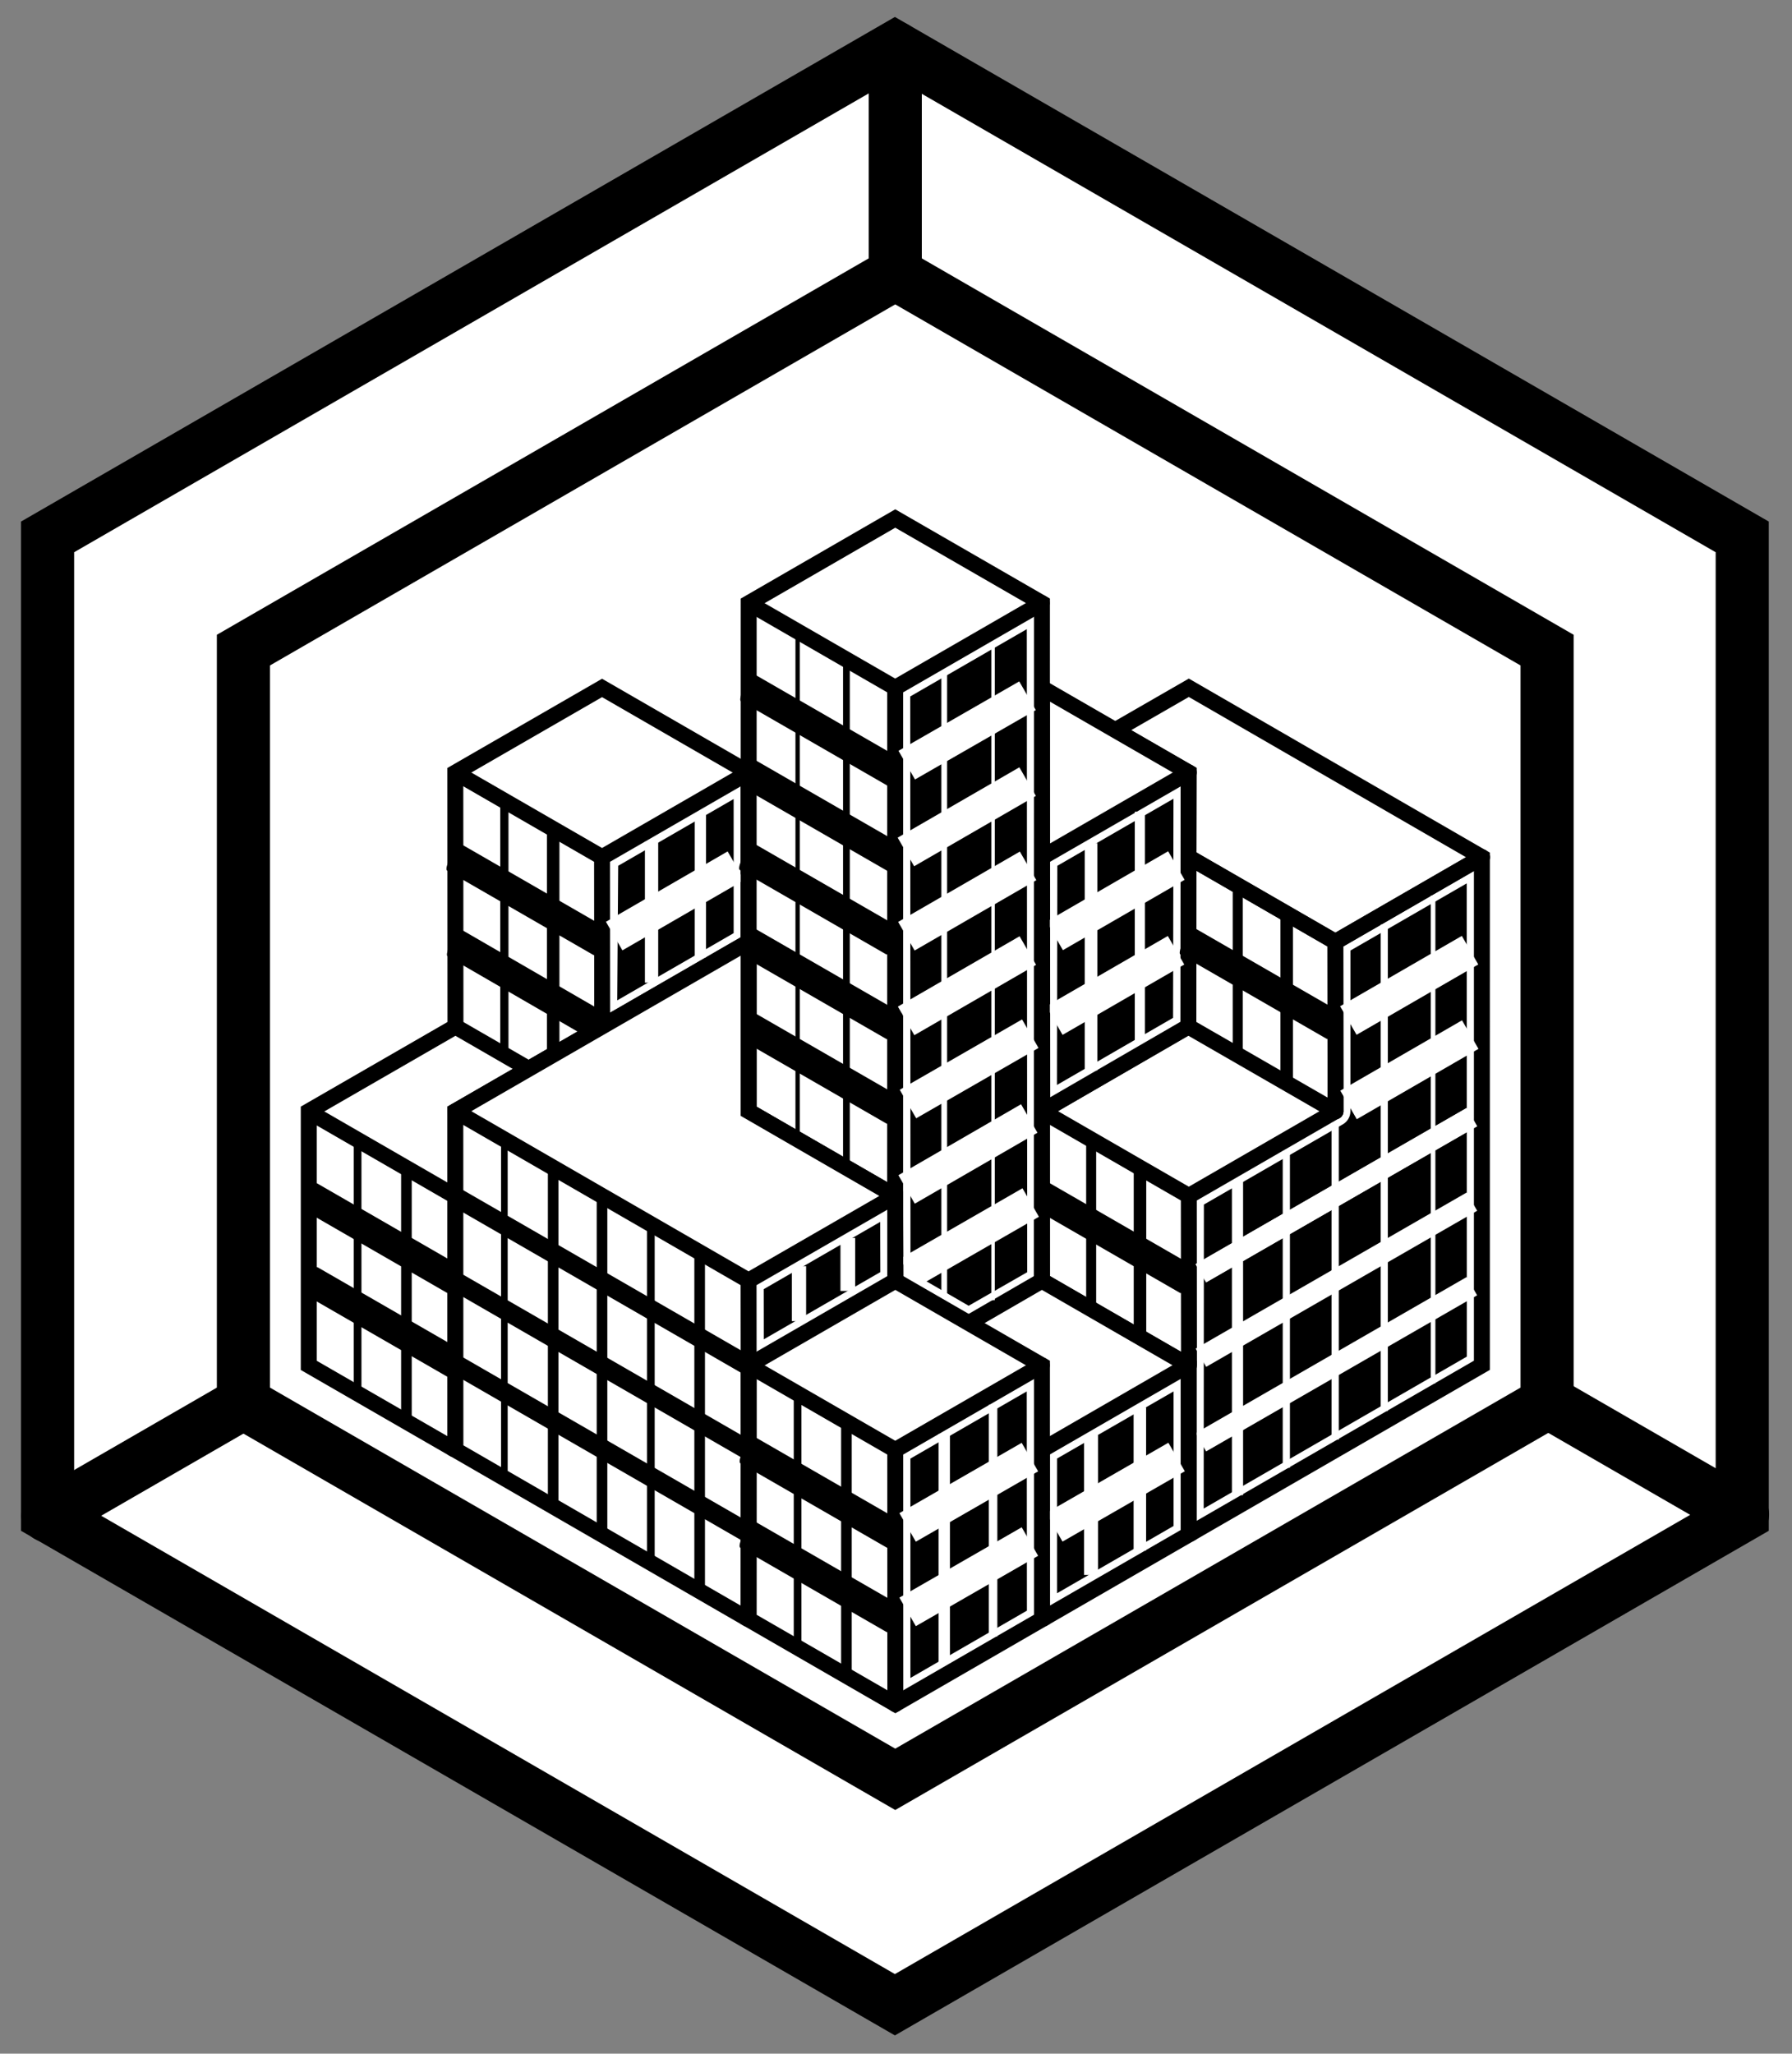 <?xml version="1.0" encoding="UTF-8" standalone="no"?>
<!DOCTYPE svg PUBLIC "-//W3C//DTD SVG 1.1//EN" "http://www.w3.org/Graphics/SVG/1.1/DTD/svg11.dtd">
<svg width="100%" height="100%" viewBox="0 0 1406 1611" version="1.1" xmlns="http://www.w3.org/2000/svg" xmlns:xlink="http://www.w3.org/1999/xlink" xml:space="preserve" xmlns:serif="http://www.serif.com/" style="fill-rule:evenodd;clip-rule:evenodd;stroke-linecap:round;stroke-miterlimit:1.5;">
    <rect x="0" y="0" width="1406" height="1611" fill="#808080" stroke="none"/>
    <g transform="matrix(1,0,0,1,-537.738,-948.663)">
        <g id="Hintergrund">
            <g transform="matrix(2.345,0,0,2.345,-2018.36,-1394.54)">
                <path d="M1389.44,1015.16L1672.94,1178.84L1672.94,1506.19L1389.44,1669.87L1105.94,1506.19L1105.94,1178.84L1389.44,1015.16Z" style="fill:white;stroke:black;stroke-width:17.77px;"/>
            </g>
            <g transform="matrix(1.804,0,0,1.804,-1266.4,-667.971)">
                <path d="M1389.44,1015.16L1672.94,1178.84L1672.94,1506.19L1389.44,1669.87L1105.94,1506.19L1105.94,1178.84L1389.44,1015.16Z" style="fill:white;stroke:black;stroke-width:23.1px;"/>
            </g>
            <g transform="matrix(-0.5,0.866,-0.866,-0.5,3379.09,1555.79)">
                <path d="M1240.16,1163.39L1240.16,986.22" style="fill:none;stroke:black;stroke-width:41.67px;"/>
            </g>
            <path d="M1240.16,1163.39L1240.16,986.22" style="fill:none;stroke:black;stroke-width:41.67px;"/>
            <g transform="matrix(-0.5,-0.866,0.866,-0.5,341.282,3704.91)">
                <path d="M1240.16,1163.39L1240.16,986.22" style="fill:none;stroke:black;stroke-width:41.67px;"/>
            </g>
        </g>
        <g>
            <path d="M895.041,2086.11L779.984,2019.74L779.984,1820.37L895.099,1753.98L894.984,1554.72L1010.1,1488.32L1125.09,1554.69L1125.09,1687.55L895.099,1820.31L895.041,2086.11Z" style="fill:white;stroke:black;stroke-width:12.5px;"/>
            <g transform="matrix(-1,1.22465e-16,-1.22465e-16,-1,2250.27,3640.84)">
                <path d="M1125.19,2086.12L1240.16,2019.74L1355.16,2086.12L1240.16,2019.74L1240.04,1886.84" style="fill:none;stroke:black;stroke-width:12.5px;"/>
            </g>
            <g transform="matrix(-1,1.22465e-16,-1.22465e-16,-1,2135.16,3906.84)">
                <path d="M1240.16,2019.74L1355.16,2086.12L1240.16,2019.74" style="fill:none;stroke:black;stroke-width:12.5px;"/>
            </g>
            <g transform="matrix(-1,1.22465e-16,-1.22465e-16,-1,2250.14,3840.06)">
                <path d="M1297.59,2052.89L1355.16,2086.12" style="fill:none;stroke:black;stroke-width:12.5px;"/>
            </g>
            <path d="M1113.36,1680.68L1022.03,1733.4L1022.76,1627.84C1022.76,1627.84 1113.35,1575.47 1113.35,1575.47L1113.36,1680.68Z"/>
            <g transform="matrix(-1,0,0,0.885,2250.79,-247.424)">
                <path d="M1163.53,2077L1163.53,2196" style="fill:none;stroke:white;stroke-width:8.83px;stroke-linecap:square;stroke-miterlimit:1;"/>
            </g>
            <g transform="matrix(1,0,0,1.677,-345.223,-1641.25)">
                <path d="M1163.53,2077L1163.53,2196" style="fill:none;stroke:black;stroke-width:6.04px;stroke-miterlimit:1;"/>
            </g>
            <g transform="matrix(1,1.8401e-15,3.83568e-15,1.53,-230.073,-1583.42)">
                <path d="M1163.53,2065.73L1163.53,2196" style="fill:none;stroke:black;stroke-width:6.45px;stroke-miterlimit:1;"/>
            </g>
            <g transform="matrix(-1,0,0,0.527,2250.79,524.04)">
                <path d="M1201.84,2063.66L1201.84,2263.28" style="fill:none;stroke:white;stroke-width:10.42px;stroke-linecap:square;stroke-miterlimit:1;"/>
            </g>
            <g transform="matrix(1,0,0,0.667,-230.073,266.756)">
                <path d="M1201.84,1997.71L1201.84,2263.28" style="fill:none;stroke:black;stroke-width:9.8px;stroke-miterlimit:1;"/>
            </g>
            <g transform="matrix(0.438,-0.324,-0.324,0.813,1028.94,659.605)">
                <path d="M1240.14,2086.08L779.998,1820.71" style="fill:none;stroke:black;stroke-width:23.49px;stroke-miterlimit:1;"/>
            </g>
            <g transform="matrix(0.436,-0.325,-0.325,0.812,1032.68,728.066)">
                <path d="M1240.14,2086.08L779.998,1820.71" style="fill:none;stroke:black;stroke-width:23.59px;stroke-miterlimit:1;"/>
            </g>
            <g transform="matrix(0.436,-0.325,-0.325,0.813,1146.46,461.934)">
                <path d="M1240.14,2086.08L779.998,1820.71" style="fill:none;stroke:black;stroke-width:23.56px;stroke-miterlimit:1;"/>
            </g>
            <g transform="matrix(0.437,-0.325,-0.325,0.813,1145.3,394.721)">
                <path d="M1240.14,2086.08L779.998,1820.71" style="fill:none;stroke:black;stroke-width:23.53px;stroke-miterlimit:1;"/>
            </g>
            <g transform="matrix(1,0,0,1,-345.223,-199.098)">
                <path d="M1201.84,2063.66L1201.84,2263.28" style="fill:none;stroke:black;stroke-width:8.33px;stroke-miterlimit:1;"/>
            </g>
            <g transform="matrix(-0.398,-0.347,0.347,0.8,791.539,443.158)">
                <path d="M1240.14,2086.08L779.998,1820.71" style="fill:none;stroke:white;stroke-width:25.88px;stroke-linecap:square;stroke-miterlimit:1;"/>
            </g>
        </g>
        <g>
            <g>
                <path d="M1355.31,1953.25L1355.24,1820.4L1470.13,1753.94L1470.12,1621.12L1470.3,1554.63L1412.78,1521.42L1470.48,1488.19L1700.43,1621.12L1700.42,2019.68L1470.33,2152.53L1470.32,2019.74L1355.31,1953.25Z" style="fill:white;stroke:black;stroke-width:12.5px;"/>
                <g transform="matrix(-1,1.22465e-16,-1.22465e-16,-1,2825.63,3707.24)">
                    <path d="M1125.19,2086.12L1240.16,2019.74L1355.16,2086.12L1240.16,2019.74L1240.04,1886.84" style="fill:none;stroke:black;stroke-width:12.5px;"/>
                </g>
                <g transform="matrix(-1,1.22465e-16,-1.22465e-16,-1,2710.65,3906.53)">
                    <path d="M1125.19,2086.12L1240.16,2019.74L1355.16,2086.12L1240.16,2019.74L1240.04,1886.84" style="fill:none;stroke:black;stroke-width:12.5px;"/>
                </g>
                <path d="M1585.46,1820.4L1470.13,1753.94" style="fill:none;stroke:black;stroke-width:12.5px;"/>
            </g>
            <g transform="matrix(-1,1.22465e-16,-1.22465e-16,-1,2825.63,3707.24)">
                <path d="M1125.19,2086.12L1240.16,2019.74L1355.16,2086.12L1240.16,2019.74L1240.04,1886.84" style="fill:none;stroke:black;stroke-width:12.5px;"/>
            </g>
            <path d="M1355.49,1820.26L1470.13,1753.82L1470.3,1554.63L1355.24,1488.24L1355.49,1820.26Z" style="fill:white;stroke:black;stroke-width:12.5px;"/>
            <g transform="matrix(-1,1.22465e-16,-1.22465e-16,-1,2595.66,3640.77)">
                <path d="M1125.19,2086.12L1240.16,2019.74" style="fill:none;stroke:black;stroke-width:12.5px;"/>
            </g>
            <path d="M1482.15,2132.07L1482.3,1893.6C1482.3,1893.6 1591.37,1830.63 1591.37,1830.63C1595.02,1828.52 1597.27,1824.62 1597.27,1820.4L1597.29,1694.32L1688.52,1641.64L1688.6,2012.87L1482.15,2132.07Z"/>
            <path d="M1458.13,1747.11L1367.02,1799.77L1367.3,1627.86L1458.45,1575.23L1458.13,1747.11Z"/>
            <g transform="matrix(-1,0,0,0.647,2595.6,320.905)">
                <path d="M1201.84,1997.67L1201.84,2263.28" style="fill:none;stroke:white;stroke-width:9.9px;stroke-linecap:square;stroke-miterlimit:1;"/>
            </g>
            <g transform="matrix(-1,0,0,1.86,2825.67,-2159.27)">
                <path d="M1201.84,2063.66L1201.84,2263.28" style="fill:none;stroke:white;stroke-width:5.58px;stroke-linecap:square;stroke-miterlimit:1;"/>
            </g>
            <g transform="matrix(-0.586,-0.239,0.239,0.862,1711.26,443.82)">
                <path d="M1240.14,2086.08L779.998,1820.71" style="fill:none;stroke:white;stroke-width:16.51px;stroke-linecap:square;stroke-miterlimit:1;"/>
            </g>
            <g transform="matrix(0.437,-0.325,-0.325,0.813,1605.52,659.768)">
                <path d="M1240.14,2086.08L779.998,1820.71" style="fill:none;stroke:black;stroke-width:23.53px;stroke-miterlimit:1;"/>
            </g>
            <g transform="matrix(0.437,-0.325,-0.325,0.813,1720.62,460.482)">
                <path d="M1240.14,2086.08L779.998,1820.71" style="fill:none;stroke:black;stroke-width:23.53px;stroke-miterlimit:1;"/>
            </g>
            <g transform="matrix(-1,0,0,1.084,2595.6,-619.011)">
                <path d="M1163.53,2037.64L1163.53,2196" style="fill:none;stroke:white;stroke-width:7.99px;stroke-linecap:square;stroke-miterlimit:1;"/>
            </g>
            <g transform="matrix(-1,0,0,3.12,2825.67,-4823.3)">
                <path d="M1163.53,2077L1163.53,2196" style="fill:none;stroke:white;stroke-width:3.6px;stroke-linecap:square;stroke-miterlimit:1;"/>
            </g>
            <g transform="matrix(-1,6.7223e-16,-1.37344e-15,1.83,2710.52,-1923.75)">
                <path d="M1163.53,2065.73L1163.53,2196" style="fill:none;stroke:white;stroke-width:5.65px;stroke-linecap:square;stroke-miterlimit:1;"/>
            </g>
            <g transform="matrix(-0.398,-0.347,0.347,0.8,1136.9,509.471)">
                <path d="M1240.14,2086.08L779.998,1820.71" style="fill:none;stroke:white;stroke-width:25.86px;stroke-linecap:square;stroke-miterlimit:1;"/>
            </g>
            <g transform="matrix(-0.586,-0.239,0.239,0.862,1711.29,576.429)">
                <path d="M1240.14,2086.08L779.998,1820.71" style="fill:none;stroke:white;stroke-width:16.51px;stroke-linecap:square;stroke-miterlimit:1;"/>
            </g>
            <g transform="matrix(-0.586,-0.239,0.239,0.862,1711.29,443.82)">
                <path d="M1240.14,2086.08L779.998,1820.71" style="fill:none;stroke:white;stroke-width:16.51px;stroke-linecap:square;stroke-miterlimit:1;"/>
            </g>
            <g transform="matrix(-0.398,-0.347,0.347,0.8,1367.58,509.408)">
                <path d="M1240.14,2086.08L779.998,1820.71" style="fill:none;stroke:white;stroke-width:25.85px;stroke-linecap:square;stroke-miterlimit:1;"/>
            </g>
            <g transform="matrix(-0.398,-0.347,0.347,0.8,1137.16,443.017)">
                <path d="M1240.14,2086.08L779.998,1820.71" style="fill:none;stroke:white;stroke-width:25.86px;stroke-linecap:square;stroke-miterlimit:1;"/>
            </g>
            <g transform="matrix(-1,6.98898e-16,-1.42548e-15,1.83,2748.83,-1945.85)">
                <path d="M1163.53,2065.73L1163.53,2196" style="fill:none;stroke:white;stroke-width:5.65px;stroke-linecap:square;stroke-miterlimit:1;"/>
            </g>
            <g transform="matrix(-0.586,-0.239,0.239,0.862,1711.33,510.103)">
                <path d="M1240.14,2086.08L779.998,1820.71" style="fill:none;stroke:white;stroke-width:16.51px;stroke-linecap:square;stroke-miterlimit:1;"/>
            </g>
            <g transform="matrix(-0.398,-0.347,0.347,0.8,1367.73,575.628)">
                <path d="M1240.14,2086.08L779.998,1820.71" style="fill:none;stroke:white;stroke-width:25.85px;stroke-linecap:square;stroke-miterlimit:1;"/>
            </g>
            <g transform="matrix(1,0,0,1.117,230.332,-476.574)">
                <path d="M1163.53,2077L1163.53,2196" style="fill:none;stroke:black;stroke-width:7.86px;stroke-miterlimit:1;"/>
            </g>
            <g transform="matrix(1,0,0,0.666,230.332,490.998)">
                <path d="M1201.84,2063.66L1201.84,2263.28" style="fill:none;stroke:black;stroke-width:9.81px;stroke-miterlimit:1;"/>
            </g>
            <g transform="matrix(1,0,0,0.666,345.424,291.712)">
                <path d="M1201.84,2063.66L1201.84,2263.28" style="fill:none;stroke:black;stroke-width:9.81px;stroke-miterlimit:1;"/>
            </g>
            <g transform="matrix(1,0,0,1.117,345.318,-675.86)">
                <path d="M1163.53,2077L1163.53,2196" style="fill:none;stroke:black;stroke-width:7.86px;stroke-miterlimit:1;"/>
            </g>
            <g transform="matrix(-1,0,0,0.898,2710.52,85.159)">
                <path d="M1201.84,1997.71L1201.84,2263.28" style="fill:none;stroke:white;stroke-width:8.77px;stroke-linecap:square;stroke-miterlimit:1;"/>
            </g>
        </g>
        <g>
            <path d="M1355.21,2219L1470.33,2152.53L1470.32,2019.74L1355.14,1953.27L1355.26,1421.8L1240.16,1355.41L1125.16,1421.83L1125.1,1820.39L1240.06,1886.79L1240.35,2019.63L1355.16,2086.12L1355.21,2219Z" style="fill:white;stroke:black;stroke-width:12.5px;"/>
            <g transform="matrix(-1,1.22465e-16,-1.22465e-16,-1,2480.26,3507.92)">
                <path d="M1125.19,2086.12L1240.16,2019.74L1355.16,2086.12L1240.16,2019.74L1240.2,1621.14L1239.74,1488.19L1125.04,1554.61" style="fill:none;stroke:black;stroke-width:12.5px;"/>
            </g>
            <path d="M1470.14,2019.63L1355.07,2086.12" style="fill:none;stroke:black;stroke-width:12.5px;"/>
            <path d="M1343.37,1442.2L1343.69,1946.64L1297.74,1972.98C1297.74,1972.98 1252.1,1946.55 1252.1,1946.55L1251.91,1495L1343.37,1442.2Z"/>
            <path d="M1367.08,2198.51L1367.08,2092.83L1458.51,2040.17L1458.52,2145.72L1367.08,2198.51Z"/>
            <g transform="matrix(-0.399,-0.347,0.347,0.8,1023.63,707.359)">
                <path d="M1240.14,2086.08L779.998,1820.71" style="fill:none;stroke:white;stroke-width:25.82px;stroke-linecap:square;stroke-miterlimit:1;"/>
            </g>
            <g transform="matrix(1,0,0,3.35,0,-5513.19)">
                <path d="M1163.53,2077L1163.53,2196" style="fill:none;stroke:black;stroke-width:3.37px;stroke-miterlimit:1;"/>
            </g>
            <g transform="matrix(-1,0,0,4.24,2480.43,-7348.21)">
                <path d="M1163.53,2077L1163.53,2196" style="fill:none;stroke:white;stroke-width:2.71px;stroke-linecap:square;stroke-miterlimit:1;"/>
            </g>
            <g transform="matrix(-1,0,0,0.667,2595.6,696.922)">
                <path d="M1163.53,2037.64L1163.53,2196" style="fill:none;stroke:white;stroke-width:9.81px;stroke-linecap:square;stroke-miterlimit:1;"/>
            </g>
            <g transform="matrix(-0.398,-0.347,0.347,0.8,1020.6,509.7)">
                <path d="M1240.14,2086.08L779.998,1820.71" style="fill:none;stroke:white;stroke-width:25.89px;stroke-linecap:square;stroke-miterlimit:1;"/>
            </g>
            <g transform="matrix(1,0,0,1.997,0,-2654.8)">
                <path d="M1201.84,2063.66L1201.84,2263.28" style="fill:none;stroke:black;stroke-width:5.28px;stroke-miterlimit:1;"/>
            </g>
            <g transform="matrix(-0.399,-0.347,0.347,0.8,1023.3,574.918)">
                <path d="M1240.14,2086.08L779.998,1820.71" style="fill:none;stroke:white;stroke-width:25.83px;stroke-linecap:square;stroke-miterlimit:1;"/>
            </g>
            <g transform="matrix(0.437,-0.325,-0.325,0.813,1375.19,460.631)">
                <path d="M1240.14,2086.08L779.998,1820.71" style="fill:none;stroke:black;stroke-width:23.53px;stroke-miterlimit:1;"/>
            </g>
            <g transform="matrix(0.437,-0.325,-0.325,0.813,1375.83,261.777)">
                <path d="M1240.14,2086.08L779.998,1820.71" style="fill:none;stroke:black;stroke-width:23.54px;stroke-miterlimit:1;"/>
            </g>
            <g transform="matrix(0.437,-0.325,-0.325,0.813,1376.04,328.79)">
                <path d="M1240.14,2086.08L779.998,1820.71" style="fill:none;stroke:black;stroke-width:23.55px;stroke-miterlimit:1;"/>
            </g>
            <g transform="matrix(-0.398,-0.347,0.347,0.8,1020.43,377.167)">
                <path d="M1240.14,2086.08L779.998,1820.71" style="fill:none;stroke:white;stroke-width:25.9px;stroke-linecap:square;stroke-miterlimit:1;"/>
            </g>
            <g transform="matrix(-0.399,-0.347,0.347,0.8,1138.1,906.992)">
                <path d="M1240.14,2086.08L779.998,1820.71" style="fill:none;stroke:white;stroke-width:25.83px;stroke-linecap:square;stroke-miterlimit:1;"/>
            </g>
            <g transform="matrix(0.437,-0.325,-0.325,0.813,1374.94,394.177)">
                <path d="M1240.14,2086.08L779.998,1820.71" style="fill:none;stroke:black;stroke-width:23.52px;stroke-miterlimit:1;"/>
            </g>
            <g transform="matrix(-0.399,-0.346,0.346,0.8,1024.31,640.666)">
                <path d="M1240.14,2086.08L779.998,1820.71" style="fill:none;stroke:white;stroke-width:25.8px;stroke-linecap:square;stroke-miterlimit:1;"/>
            </g>
            <g transform="matrix(-0.398,-0.347,0.347,0.8,1020.81,443.274)">
                <path d="M1240.14,2086.08L779.998,1820.71" style="fill:none;stroke:white;stroke-width:25.89px;stroke-linecap:square;stroke-miterlimit:1;"/>
            </g>
            <g transform="matrix(-0.397,-0.348,0.348,0.799,1017.76,312.403)">
                <path d="M1240.14,2086.08L779.998,1820.71" style="fill:none;stroke:white;stroke-width:25.96px;stroke-linecap:square;stroke-miterlimit:1;"/>
            </g>
            <g transform="matrix(-1,0,0,2.417,2480.43,-3507.45)">
                <path d="M1201.84,2063.66L1201.84,2263.28" style="fill:none;stroke:white;stroke-width:4.51px;stroke-linecap:square;stroke-miterlimit:1;"/>
            </g>
            <g transform="matrix(-1,0,0,0.397,2595.6,1283.45)">
                <path d="M1201.84,1997.67L1201.84,2263.28" style="fill:none;stroke:white;stroke-width:10.95px;stroke-linecap:square;stroke-miterlimit:1;"/>
            </g>
            <g transform="matrix(0.437,-0.325,-0.325,0.813,1375.22,526.948)">
                <path d="M1240.14,2086.08L779.998,1820.71" style="fill:none;stroke:black;stroke-width:23.53px;stroke-miterlimit:1;"/>
            </g>
        </g>
        <g>
            <path d="M895.056,2086.07L894.984,1820.37L1125.09,1687.55L1125.1,1820.39L1240.14,1886.84L1240.16,2019.74L1125.19,2086.12L1125.11,2219.02L895.056,2086.07Z" style="fill:white;stroke:black;stroke-width:12.5px;"/>
            <g transform="matrix(1,0,0,1,-115,66.404)">
                <path d="M1010.1,1753.98L1240.06,1886.79L1355.21,1820.38L1240.06,1886.79L1240.19,2019.72" style="fill:none;stroke:black;stroke-width:12.5px;"/>
            </g>
            <path d="M1137.03,1999.3L1136.98,1959.94L1228.32,1907.2L1228.45,1946.56L1137.03,1999.3Z"/>
            <g transform="matrix(1,0,0,1,-191.765,-110.372)">
                <path d="M1201.84,1997.15L1201.84,2263.28" style="fill:none;stroke:black;stroke-width:8.33px;stroke-miterlimit:1;"/>
            </g>
            <g transform="matrix(0.625,-0.216,-0.216,0.875,801.825,594.694)">
                <path d="M1240.14,2086.08L779.998,1820.71" style="fill:none;stroke:black;stroke-width:15.21px;stroke-miterlimit:1;"/>
            </g>
            <g transform="matrix(0.626,-0.216,-0.216,0.876,799.819,460.928)">
                <path d="M1240.14,2086.08L779.998,1820.71" style="fill:none;stroke:black;stroke-width:15.17px;stroke-miterlimit:1;"/>
            </g>
            <g transform="matrix(1,0,0,0.331,1.097,1256.32)">
                <path d="M1163.53,2077L1163.53,2196" style="fill:none;stroke:white;stroke-width:11.19px;stroke-linecap:square;stroke-miterlimit:1;"/>
            </g>
            <g transform="matrix(1,0,0,1.677,-115.15,-1508.8)">
                <path d="M1163.53,2037.64L1163.53,2196" style="fill:none;stroke:black;stroke-width:6.04px;stroke-miterlimit:1;"/>
            </g>
            <g transform="matrix(1,0,0,2.039,-230.073,-2368.72)">
                <path d="M1163.53,2065.73L1163.53,2196" style="fill:none;stroke:black;stroke-width:5.19px;stroke-miterlimit:1;"/>
            </g>
            <g transform="matrix(1,0,0,0.197,1.097,1514.36)">
                <path d="M1201.84,2063.66L1201.84,2263.28" style="fill:none;stroke:white;stroke-width:11.56px;stroke-linecap:square;stroke-miterlimit:1;"/>
            </g>
            <g transform="matrix(0.626,-0.216,-0.216,0.876,799.742,527.188)">
                <path d="M1240.14,2086.08L779.998,1820.71" style="fill:none;stroke:black;stroke-width:15.17px;stroke-miterlimit:1;"/>
            </g>
            <g transform="matrix(1,0,0,1,-115.15,-66.643)">
                <path d="M1201.84,1997.67L1201.84,2263.28" style="fill:none;stroke:black;stroke-width:8.33px;stroke-miterlimit:1;"/>
            </g>
            <g transform="matrix(1,0,0,1,-230.073,-133.05)">
                <path d="M1201.84,1997.71L1201.84,2263.28" style="fill:none;stroke:black;stroke-width:8.33px;stroke-miterlimit:1;"/>
            </g>
        </g>
        <g>
            <path d="M1355.27,2218.96L1240.21,2285.43L1125.17,2219.02L1125.24,2019.71L1240.21,1953.32L1355.26,2019.74L1355.27,2218.96Z" style="fill:white;stroke:black;stroke-width:12.5px;"/>
            <g transform="matrix(-1,1.22465e-16,-1.22465e-16,-1,2480.31,4105.83)">
                <path d="M1125.19,2086.12L1240.16,2019.74L1355.16,2086.12L1240.16,2019.74L1240.09,1820.4" style="fill:none;stroke:black;stroke-width:12.5px;"/>
            </g>
            <path d="M1252.04,2264.96L1252.04,2092.87L1343.33,2040.16C1343.33,2040.16 1343.46,2212.15 1343.46,2212.15L1252.04,2264.96Z"/>
            <g transform="matrix(-1,0,0,1.446,2480.43,-947.886)">
                <path d="M1163.53,2077L1163.53,2196" style="fill:none;stroke:white;stroke-width:6.7px;stroke-linecap:square;stroke-miterlimit:1;"/>
            </g>
            <path d="M1201.84,2063.66L1201.84,2263.28" style="fill:none;stroke:black;stroke-width:8.33px;stroke-miterlimit:1;"/>
            <g transform="matrix(1,0,0,1,38.307,22.151)">
                <path d="M1201.84,2063.66L1201.84,2263.28" style="fill:none;stroke:black;stroke-width:8.33px;stroke-miterlimit:1;"/>
            </g>
            <g transform="matrix(0.437,-0.325,-0.325,0.813,1375.34,859.541)">
                <path d="M1240.14,2086.08L779.998,1820.71" style="fill:none;stroke:black;stroke-width:23.53px;stroke-miterlimit:1;"/>
            </g>
            <g transform="matrix(0.437,-0.325,-0.325,0.813,1375.28,925.813)">
                <path d="M1240.14,2086.08L779.998,1820.71" style="fill:none;stroke:black;stroke-width:23.53px;stroke-miterlimit:1;"/>
            </g>
            <g transform="matrix(-0.399,-0.347,0.347,0.8,1023.02,907.053)">
                <path d="M1240.14,2086.08L779.998,1820.71" style="fill:none;stroke:white;stroke-width:25.83px;stroke-linecap:square;stroke-miterlimit:1;"/>
            </g>
            <g transform="matrix(-0.399,-0.347,0.347,0.8,1023.02,973.313)">
                <path d="M1240.14,2086.08L779.998,1820.71" style="fill:none;stroke:white;stroke-width:25.83px;stroke-linecap:square;stroke-miterlimit:1;"/>
            </g>
            <g transform="matrix(1,0,0,1.677,0,-1442.15)">
                <path d="M1163.53,2077L1163.53,2196" style="fill:none;stroke:black;stroke-width:6.04px;stroke-miterlimit:1;"/>
            </g>
            <g transform="matrix(-1,0,0,0.862,2480.43,298.515)">
                <path d="M1201.84,2063.66L1201.84,2263.28" style="fill:none;stroke:white;stroke-width:8.93px;stroke-linecap:square;stroke-miterlimit:1;"/>
            </g>
        </g>
    </g>
</svg>
